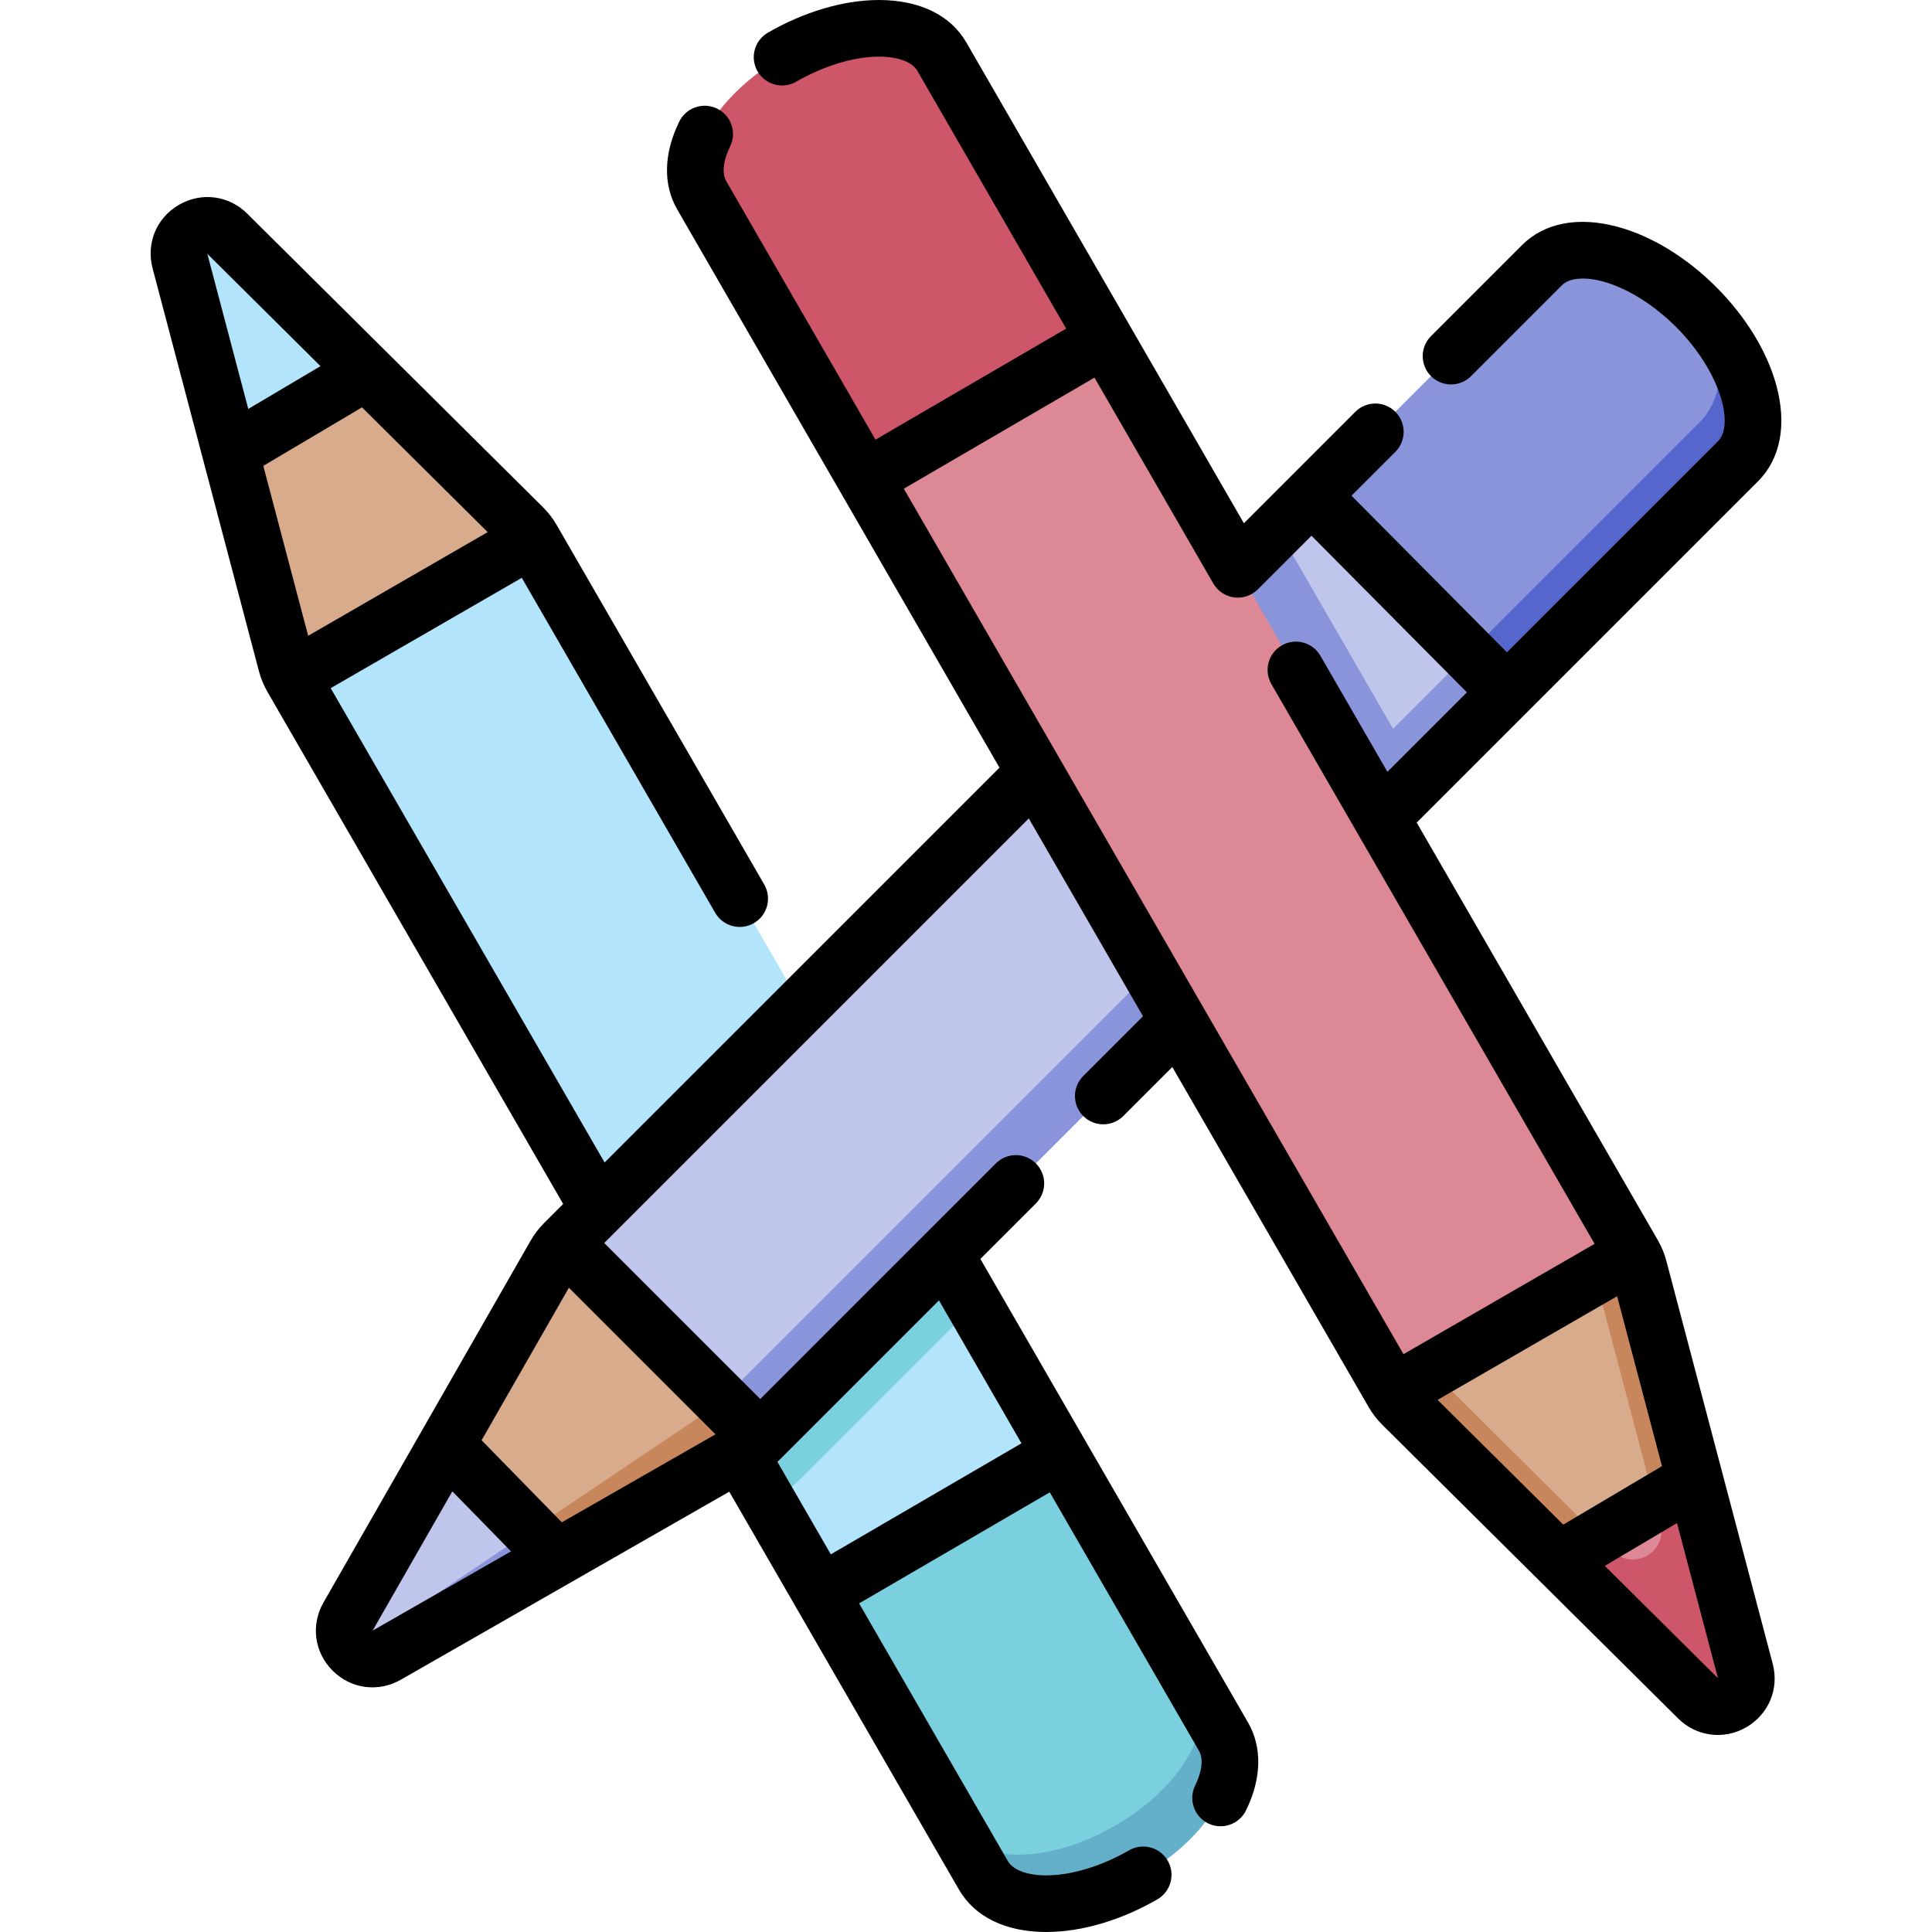 <svg id="Capa_1" enable-background="new 0 0 511.82 511.82" height="512" viewBox="0 0 511.82 511.82" width="512" xmlns="http://www.w3.org/2000/svg"><g><g><path d="m60.205 61.912c-5.425-5.385-14.486-.154-12.535 7.237l13.385 50.701h24l12.017-21.342z" fill="#b2e5fb"/><path d="m140.976 142.83c-.665-1.151-1.479-2.209-2.423-3.146l-41.481-41.176-36.017 21.342 14.794 56.037c.34 1.286.848 2.521 1.513 3.672h42z" fill="#d8ab8c"/><path d="m237.835 385.078-20.474 36.971 35.661 61.768c5.816 10.069 19.984 21.434 46.083 6.364 26.102-15.07 23.345-33.023 17.53-43.094l-35.8-62.008h-43z" fill="#7bd0e0"/><path d="m316.636 447.086c5.815 10.071-3.713 26.457-21.28 36.599-17.565 10.142-36.517 10.2-42.333.131l7.499 12.988c5.814 10.071 24.768 10.014 42.335-.129 17.567-10.142 27.093-26.528 21.278-36.599l.001-.001z" fill="#64b0cb"/><path d="m238.117 345.727-14.441-59.655-82.7-143.242-63.613 36.729 92.54 160.287h20l13.544 58.101 13.914 24.101 63.475-36.97-22.719-39.351z" fill="#b2e5fb"/><path d="m169.903 339.846 33.544 58.102 2.252-1.289c2.31-1.322 4.434-2.945 6.31-4.823l46.107-46.108-34.441-59.655z" fill="#7bd0e0"/><path d="m408.49 70.256-61.037 61.038 41.536 51.854 66.565-65.81c8.224-8.223 4.965-23.278-6.205-36-14.343-14.344-32.636-19.305-40.859-11.082z" fill="#8a94db"/><path d="m460.429 122.197c8.224-8.223 3.263-26.516-11.08-40.859 7.082 8.435 9.058 22.39.834 30.613v.001l-61.196 61.196v10l10.207.285 61.234-61.235z" fill="#5766cc"/><path d="m118.258 382.74-26.052 45.509c-1.888 3.299-1.007 6.786 1.171 8.992l54.146-31.725z" fill="#bfc5eb"/><path d="m93.377 437.241c2.202 2.231 5.729 3.152 9.064 1.243l45.082-25.807v-7.161h-7z" fill="#8a94db"/><path d="m149.463 329.286c-.94.94-1.751 2.001-2.412 3.155l-28.793 50.299 22.266 22.776 60.88-34.535z" fill="#d8ab8c"/><path d="m188.079 373.516-47.556 32 7 7.161 50.725-29.037c1.154-.66 2.214-1.471 3.154-2.411v-10.246h-10.246c-.941.941-1.972 1.79-3.077 2.533z" fill="#c7865b"/><path d="m149.463 329.286 41.694 41.696 104.019-93.794 93.812-104.04-41.536-41.853z" fill="#bfc5eb"/><path d="m388.988 173.148-19.934 19.935-30.522-52.863-10.61 10.61v83.385l-136.765 136.767 10.246 10.246 197.792-197.794z" fill="#8a94db"/><path d="m442.14 433.301c4.213 4.182 11.25.119 9.734-5.62l-13.447-29.454-14.963-11.134v20z" fill="#dc8995"/><path d="m448.987 391.97h-12.211l3.097 11.73c1.951 7.391-7.11 12.622-12.535 7.237l-8.437-8.375-5.93 10.75 36.867 36.596c5.425 5.385 14.487.154 12.535-7.237z" fill="#cd5668"/><path d="m420.103 328.819-47.73 27.558 23.892 31.851 27.2 18.866 14.962-8.867-2.656-32.983z" fill="#d8ab8c"/><path d="m438.427 398.227-18.324-69.409 12.576 3.443c.665 1.152 1.174 2.386 1.513 3.672l14.794 56.037zm-69.361-29.237c.665 1.151 1.479 2.209 2.423 3.146l41.481 41.177 10.495-6.219-51.092-50.717z" fill="#c7865b"/><path d="m249.521 15.016c-5.814-10.072-24.768-10.014-42.335.129-17.567 10.142-27.093 26.528-21.278 36.599l-.001.001 43.299 74.997h42.41l21.064-36.971z" fill="#cd5668"/><path d="m292.68 89.772-63.474 36.971 139.86 242.247 63.614-36.729z" fill="#dc8995"/></g><g><path d="m277.172 511.82c-10.734 0-18.95-3.998-23.146-11.266l-60.83-105.38-87.029 49.819c-5.952 3.407-13.209 2.438-18.058-2.411-4.85-4.85-5.818-12.107-2.411-18.059l54.845-95.808c.988-1.728 2.206-3.321 3.617-4.732h.001c0-.001 0-.001.001-.001l5.031-5.032-78.326-135.64c-.996-1.725-1.76-3.577-2.27-5.506l-28.18-106.74c-1.75-6.631 1.064-13.39 7.004-16.819 5.938-3.43 13.2-2.487 18.067 2.345l78.348 77.772c1.406 1.396 2.623 2.974 3.617 4.689.005.01.011.02.017.029.004.006.008.013.012.02l54.972 95.214c2.071 3.587.842 8.174-2.745 10.245-3.585 2.072-8.173.843-10.245-2.745l-51.233-88.739-50.623 29.229 72.565 125.666 104.609-104.607-85.37-147.867c-3.795-6.573-3.604-14.842.539-23.286 1.823-3.718 6.314-5.256 10.037-3.43 3.719 1.824 5.254 6.318 3.43 10.037-1.844 3.758-2.214 7.104-1.016 9.18l39.535 68.478 50.509-29.419-39.421-68.288c-1.363-2.36-5.158-3.766-10.161-3.766-.027 0-.054 0-.081 0-6.611.02-14.574 2.44-21.848 6.64-3.584 2.07-8.173.842-10.245-2.745-2.071-3.587-.842-8.174 2.745-10.245 9.611-5.549 20.018-8.621 29.302-8.649h.132c10.734 0 18.95 3.998 23.146 11.266l73.515 127.349 29.521-29.521c2.931-2.929 7.679-2.929 10.607 0s2.929 7.678 0 10.606l-11.618 11.617 41.174 41.488 55.911-55.911c4.433-4.434.559-18.615-11.081-30.254-5.938-5.939-13.004-10.338-19.384-12.068-4.867-1.32-8.931-.952-10.869.987l-24.083 24.086c-2.931 2.931-7.68 2.929-10.606.001-2.93-2.929-2.93-7.678-.001-10.606l24.084-24.087c5.96-5.96 14.984-7.683 25.401-4.857 8.961 2.43 18.218 8.09 26.065 15.938 7.848 7.848 13.508 17.104 15.938 26.065 2.826 10.422 1.101 19.442-4.858 25.401l-61.17 61.171c-.028.028-.056.057-.084.084-.015.015-.028.028-.043.042l-29.119 29.119 63.858 110.593c.996 1.725 1.76 3.577 2.27 5.506l28.181 106.74c1.75 6.631-1.064 13.39-7.004 16.819-5.94 3.428-13.201 2.486-18.067-2.345l-78.349-77.772c-1.406-1.396-2.623-2.974-3.617-4.689-.005-.01-.011-.02-.017-.029-.004-.006-.008-.013-.012-.02l-51.991-90.054-12.985 12.985c-2.931 2.93-7.679 2.929-10.607 0s-2.929-7.678.001-10.606l15.827-15.828-30.257-52.407-112.476 112.475 41.333 41.335 62.416-62.417c2.929-2.928 7.677-2.93 10.607 0 2.929 2.929 2.929 7.678 0 10.606l-14.702 14.702 70.906 122.812c3.794 6.572 3.603 14.842-.54 23.286-1.824 3.718-6.317 5.255-10.036 3.43-3.72-1.824-5.255-6.318-3.431-10.037 1.844-3.759 2.215-7.104 1.017-9.18l-39.536-68.478-50.507 29.418 39.419 68.289c1.363 2.36 5.158 3.766 10.161 3.766h.081c6.611-.02 14.574-2.44 21.848-6.64 3.585-2.07 8.174-.842 10.245 2.745s.842 8.174-2.745 10.245c-9.611 5.549-20.018 8.621-29.302 8.649-.043.002-.088.002-.132.002zm178.039-67.157h.011zm-30.075-29.842 29.985 29.765-10.852-41.102zm-305.302-19.738-21.119 36.893 36.666-20.99zm86.112-7.825 14.152 24.517 50.506-29.417-21.86-37.864-42.037 42.038c-.001 0-.001 0-.001 0-.248.248-.502.49-.76.726zm174.895-16.406 33.296 33.051 26.152-15.497-11.885-45.017zm-253.26 10.697 21.25 21.737 40.716-23.308-38.835-38.836zm111.857-252.086 132.373 229.282 50.623-29.229-85.623-148.287c-2.071-3.587-.842-8.174 2.745-10.246 3.585-2.071 8.173-.842 10.245 2.745l17.75 30.741 21.057-21.057-41.173-41.488-14.209 14.209c-1.649 1.649-3.966 2.438-6.283 2.133-2.312-.305-4.351-1.667-5.516-3.687l-31.481-54.535zm-169.685-6.049 11.884 45.017 47.563-27.462-33.296-33.051zm-14.831-56.18 10.851 41.102 19.133-11.337z"/></g></g></svg>